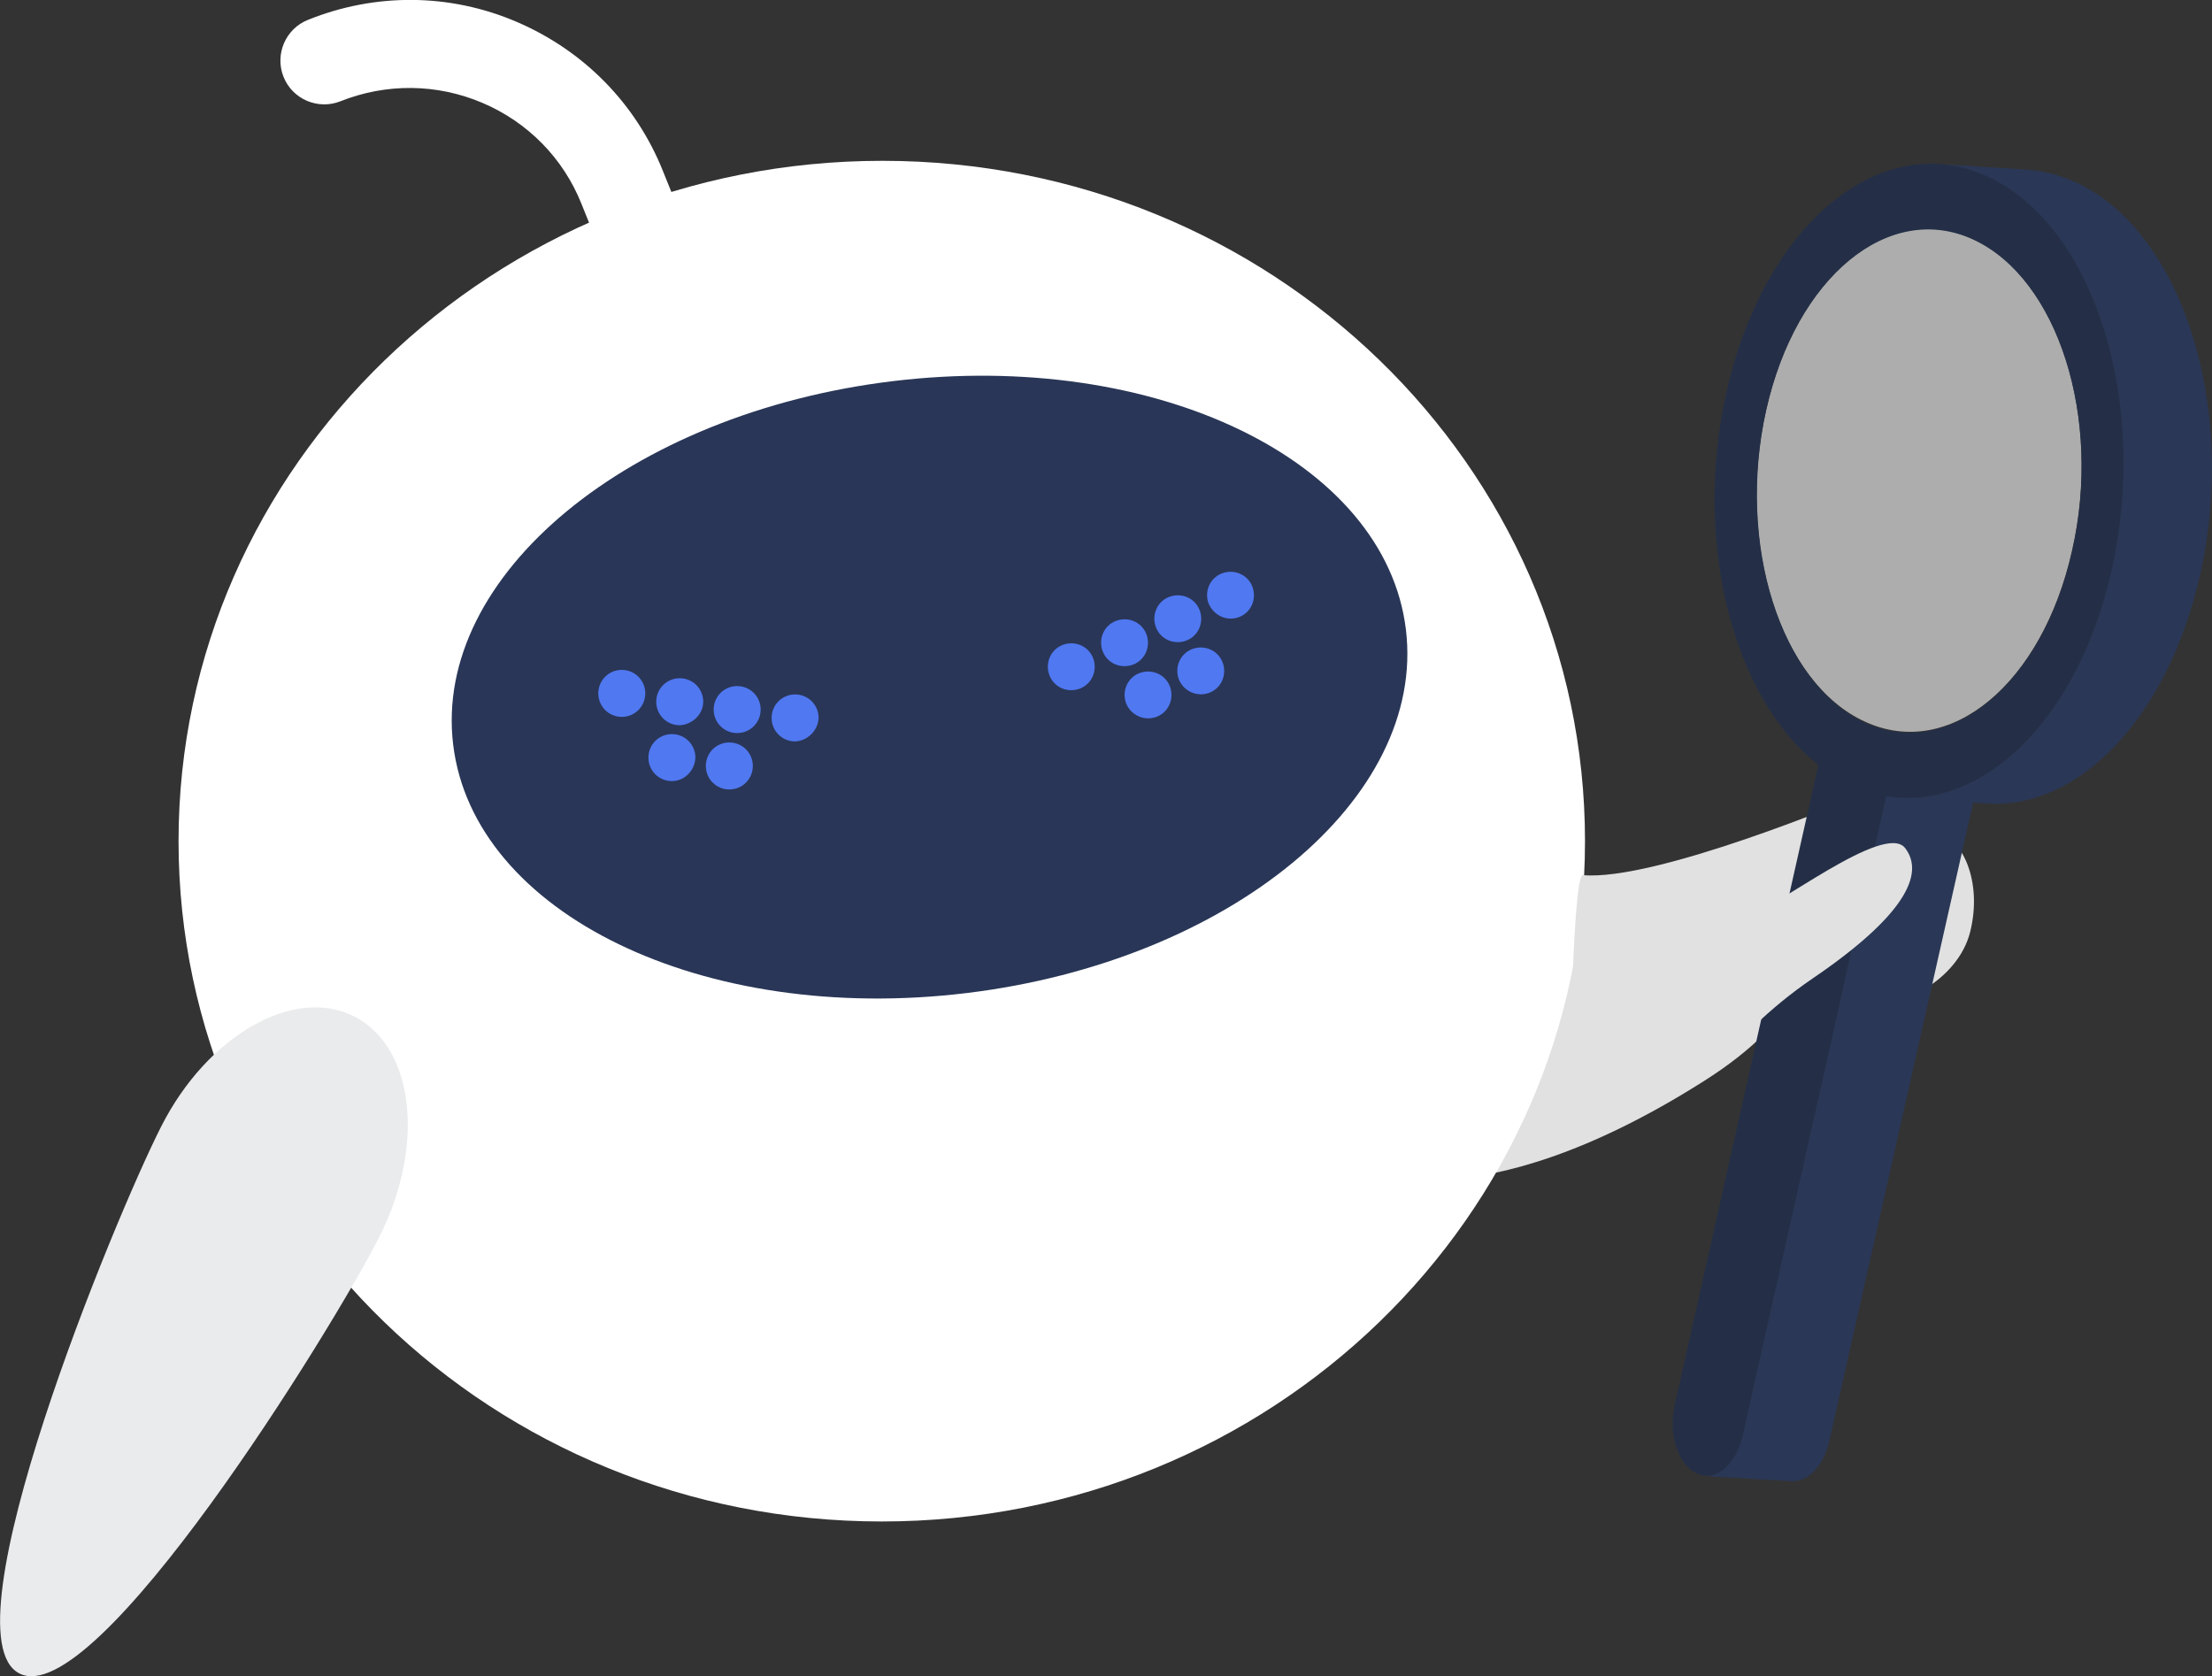 <?xml version="1.0" encoding="utf-8"?>
<!-- Generator: Adobe Illustrator 26.3.1, SVG Export Plug-In . SVG Version: 6.00 Build 0)  -->
<svg version="1.1" id="Layer_1" xmlns="http://www.w3.org/2000/svg" xmlns:xlink="http://www.w3.org/1999/xlink" x="0px" y="0px"
	 viewBox="0 0 423.7 321" style="enable-background:new 0 0 423.7 321;" xml:space="preserve">
<rect x="0" y="0" width="423.7" height="321" fill="#333333" stroke="none"/>
<style type="text/css">
	.st0{fill:#E1E1E1;}
	.st1{fill:#FFFFFF;}
	.st2{fill:#293657;}
	.st3{fill:#EAEBEC;}
	.st4{fill:#5078F1;}
	.st5{fill:#2A3756;}
	.st6{opacity:0.6;fill:#FFFFFF;enable-background:new    ;}
	.st7{fill:#242F47;}
</style>
<g>
	<g>
		<path class="st0" d="M337.4,160.7c0,0-32.6,24.3-61.5-11.7c-22.2-27.7-15.7,74.9-15.7,74.9s21.9,11.2,66.1-16.8
			C364.9,182.7,337.4,160.7,337.4,160.7L337.4,160.7z"/>
		<g>
			<path class="st1" d="M34.2,161.1c0,72,60.3,130.3,134.7,130.3s134.7-58.3,134.7-130.3S243.4,30.8,169,30.8S34.2,89.2,34.2,161.1z
				"/>
			<g>
				<path class="st1" d="M116.2,151.7c0.7-0.1,1.4-0.3,2.1-0.5c13-5.2,23.1-15.2,28.6-28s5.6-27.1,0.4-40L127,32.8
					c-5.2-13-15.2-23.1-28-28.6S71.9-1.4,59,3.8c-4.3,1.7-6.4,6.6-4.7,10.9c1.7,4.3,6.6,6.4,10.9,4.7c8.8-3.5,18.5-3.4,27.2,0.3
					s15.5,10.6,19,19.4l20.3,50.4c3.5,8.8,3.4,18.5-0.3,27.2s-10.6,15.5-19.4,19c-4.3,1.7-6.4,6.6-4.7,10.9
					C108.9,150,112.6,152.1,116.2,151.7L116.2,151.7z"/>
				<path class="st2" d="M86.8,142.6c3.9,32.4,47.9,53.7,98.3,47.6c50.4-6.1,88.1-37.2,84.2-69.6C265.4,88.2,221.4,66.9,171,73
					C120.6,79.1,82.9,110.2,86.8,142.6z"/>
			</g>
			<path class="st3" d="M30.9,215.7C22,233.2-10.9,313,3.7,320.5c14.6,7.5,60-66,68.9-83.5s6.8-36.4-4.7-42.3
				C56.4,188.8,39.8,198.2,30.9,215.7L30.9,215.7z"/>
		</g>
		<g>
			<path class="st4" d="M156.8,137.5c0-2.5-2-4.5-4.5-4.5s-4.5,2-4.5,4.5s2,4.5,4.5,4.5C154.7,141.9,156.7,139.9,156.8,137.5
				L156.8,137.5z"/>
			<path class="st4" d="M145.7,135.9c0-2.5-2-4.5-4.5-4.5s-4.5,2-4.5,4.5s2,4.5,4.5,4.5S145.7,138.4,145.7,135.9L145.7,135.9z"/>
			<path class="st4" d="M134.7,134.4c0-2.5-2-4.5-4.5-4.5s-4.5,2-4.5,4.5s2,4.5,4.5,4.5C132.6,138.8,134.7,136.8,134.7,134.4
				L134.7,134.4z"/>
			<path class="st4" d="M144.2,146.7c0-2.5-2-4.5-4.5-4.5s-4.5,2-4.5,4.5s2,4.5,4.5,4.5S144.2,149.2,144.2,146.7L144.2,146.7z"/>
			<path class="st4" d="M133.2,145.1c0-2.5-2-4.5-4.5-4.5s-4.5,2-4.5,4.5s2,4.5,4.5,4.5C131.1,149.6,133.1,147.6,133.2,145.1
				L133.2,145.1z"/>
			<path class="st4" d="M123.6,132.8c0-2.5-2-4.5-4.5-4.5s-4.5,2-4.5,4.5s2,4.5,4.5,4.5S123.6,135.3,123.6,132.8L123.6,132.8z"/>
		</g>
		<g>
			<path class="st4" d="M200.9,129c-0.7-2.4,0.6-4.9,3-5.6s4.9,0.6,5.6,3c0.7,2.4-0.6,4.9-3,5.6S201.6,131.4,200.9,129z"/>
			<path class="st4" d="M211.1,124.4c-0.7-2.4,0.6-4.9,3-5.6s4.9,0.6,5.6,3s-0.6,4.9-3,5.6C214.3,128.1,211.8,126.8,211.1,124.4z"/>
			<path class="st4" d="M221.3,119.8c-0.7-2.4,0.6-4.9,3-5.6s4.9,0.6,5.6,3c0.7,2.4-0.6,4.9-3,5.6S222,122.2,221.3,119.8z"/>
			<path class="st4" d="M215.6,134.4c-0.7-2.4,0.6-4.9,3-5.6s4.9,0.6,5.6,3s-0.6,4.9-3,5.6C218.8,138.1,216.3,136.7,215.6,134.4z"/>
			<path class="st4" d="M225.7,129.8c-0.7-2.4,0.6-4.9,3-5.6s4.9,0.6,5.6,3c0.7,2.4-0.6,4.9-3,5.6S226.4,132.1,225.7,129.8z"/>
			<path class="st4" d="M231.4,115.3c-0.7-2.4,0.6-4.9,3-5.6s4.9,0.6,5.6,3c0.7,2.4-0.6,4.9-3,5.6S232.2,117.6,231.4,115.3z"/>
		</g>
	</g>
	<path class="st0" d="M377.4,178.4c-2.3,9.4-13.9,15.3-20.6,13.6s-5.8-10.1-3.4-19.5c2.3-9.4,9.6-15.8,16.2-14.1
		S379.7,169,377.4,178.4L377.4,178.4z"/>
	<g id="_03_Standing">
		<g>
			<path class="st0" d="M362.6,171.4l-7.8-18.4c0,0-37.9,15.9-51.7,14.6c-1.8,1.2-2.3,36-2.3,36l60.4-37.2L362.6,171.4L362.6,171.4z
				"/>
			<g>
				<path class="st5" d="M333.7,275l27.5-122.5l16.8,1L350.4,276c-1.1,4.8-4.1,7.8-7.1,7.7l-16.8-1
					C329.6,282.8,332.6,279.8,333.7,275L333.7,275z"/>
				<path class="st6" d="M378,45.8c-16.2-7.5-34,7.2-39.7,32.7c-5.8,25.6,2.7,52.3,18.9,59.7c16.2,7.5,34-7.2,39.7-32.8
					C402.7,80,394.2,53.3,378,45.8L378,45.8z"/>
				<path class="st7" d="M330.7,75.1c-6.5,28.7,1.3,58.6,17.6,71.4L320.8,269c-1.3,5.7,0.6,11.5,4.2,13.2c3.6,1.7,7.5-1.6,8.8-7.2
					l27.5-122.5c18.4,3.1,36.9-14.7,43.4-43.4c7.2-32.2-3.4-65.9-23.8-75.3C360.3,24.4,337.9,42.9,330.7,75.1L330.7,75.1z
					 M338.3,78.6c5.7-25.5,23.5-40.2,39.7-32.7s24.7,34.2,18.9,59.7s-23.5,40.2-39.7,32.8C341.1,130.9,332.6,104.2,338.3,78.6
					L338.3,78.6z"/>
				<path class="st5" d="M388.3,32.5c3.1,0.2,6.2,1,9.3,2.4c20.4,9.4,31.1,43.1,23.8,75.3c-6.2,27.3-23.2,44.8-40.7,43.7l-16.9-1.1
					c17.5,1.1,34.6-16.3,40.7-43.7c7.2-32.2-3.4-65.9-23.8-75.3c-3.1-1.4-6.2-2.2-9.3-2.4L388.3,32.5L388.3,32.5z"/>
			</g>
			<path class="st0" d="M311.8,179.9c0,0,18.8-3.9,23.3-4.7c4.6-0.9,25.8-17.8,29.8-12.8c3.9,5-0.2,13.1-17.7,25s-22,24.9-35.2,24.5
				C298.8,211.4,311.8,179.9,311.8,179.9L311.8,179.9z"/>
		</g>
	</g>
</g>
</svg>
